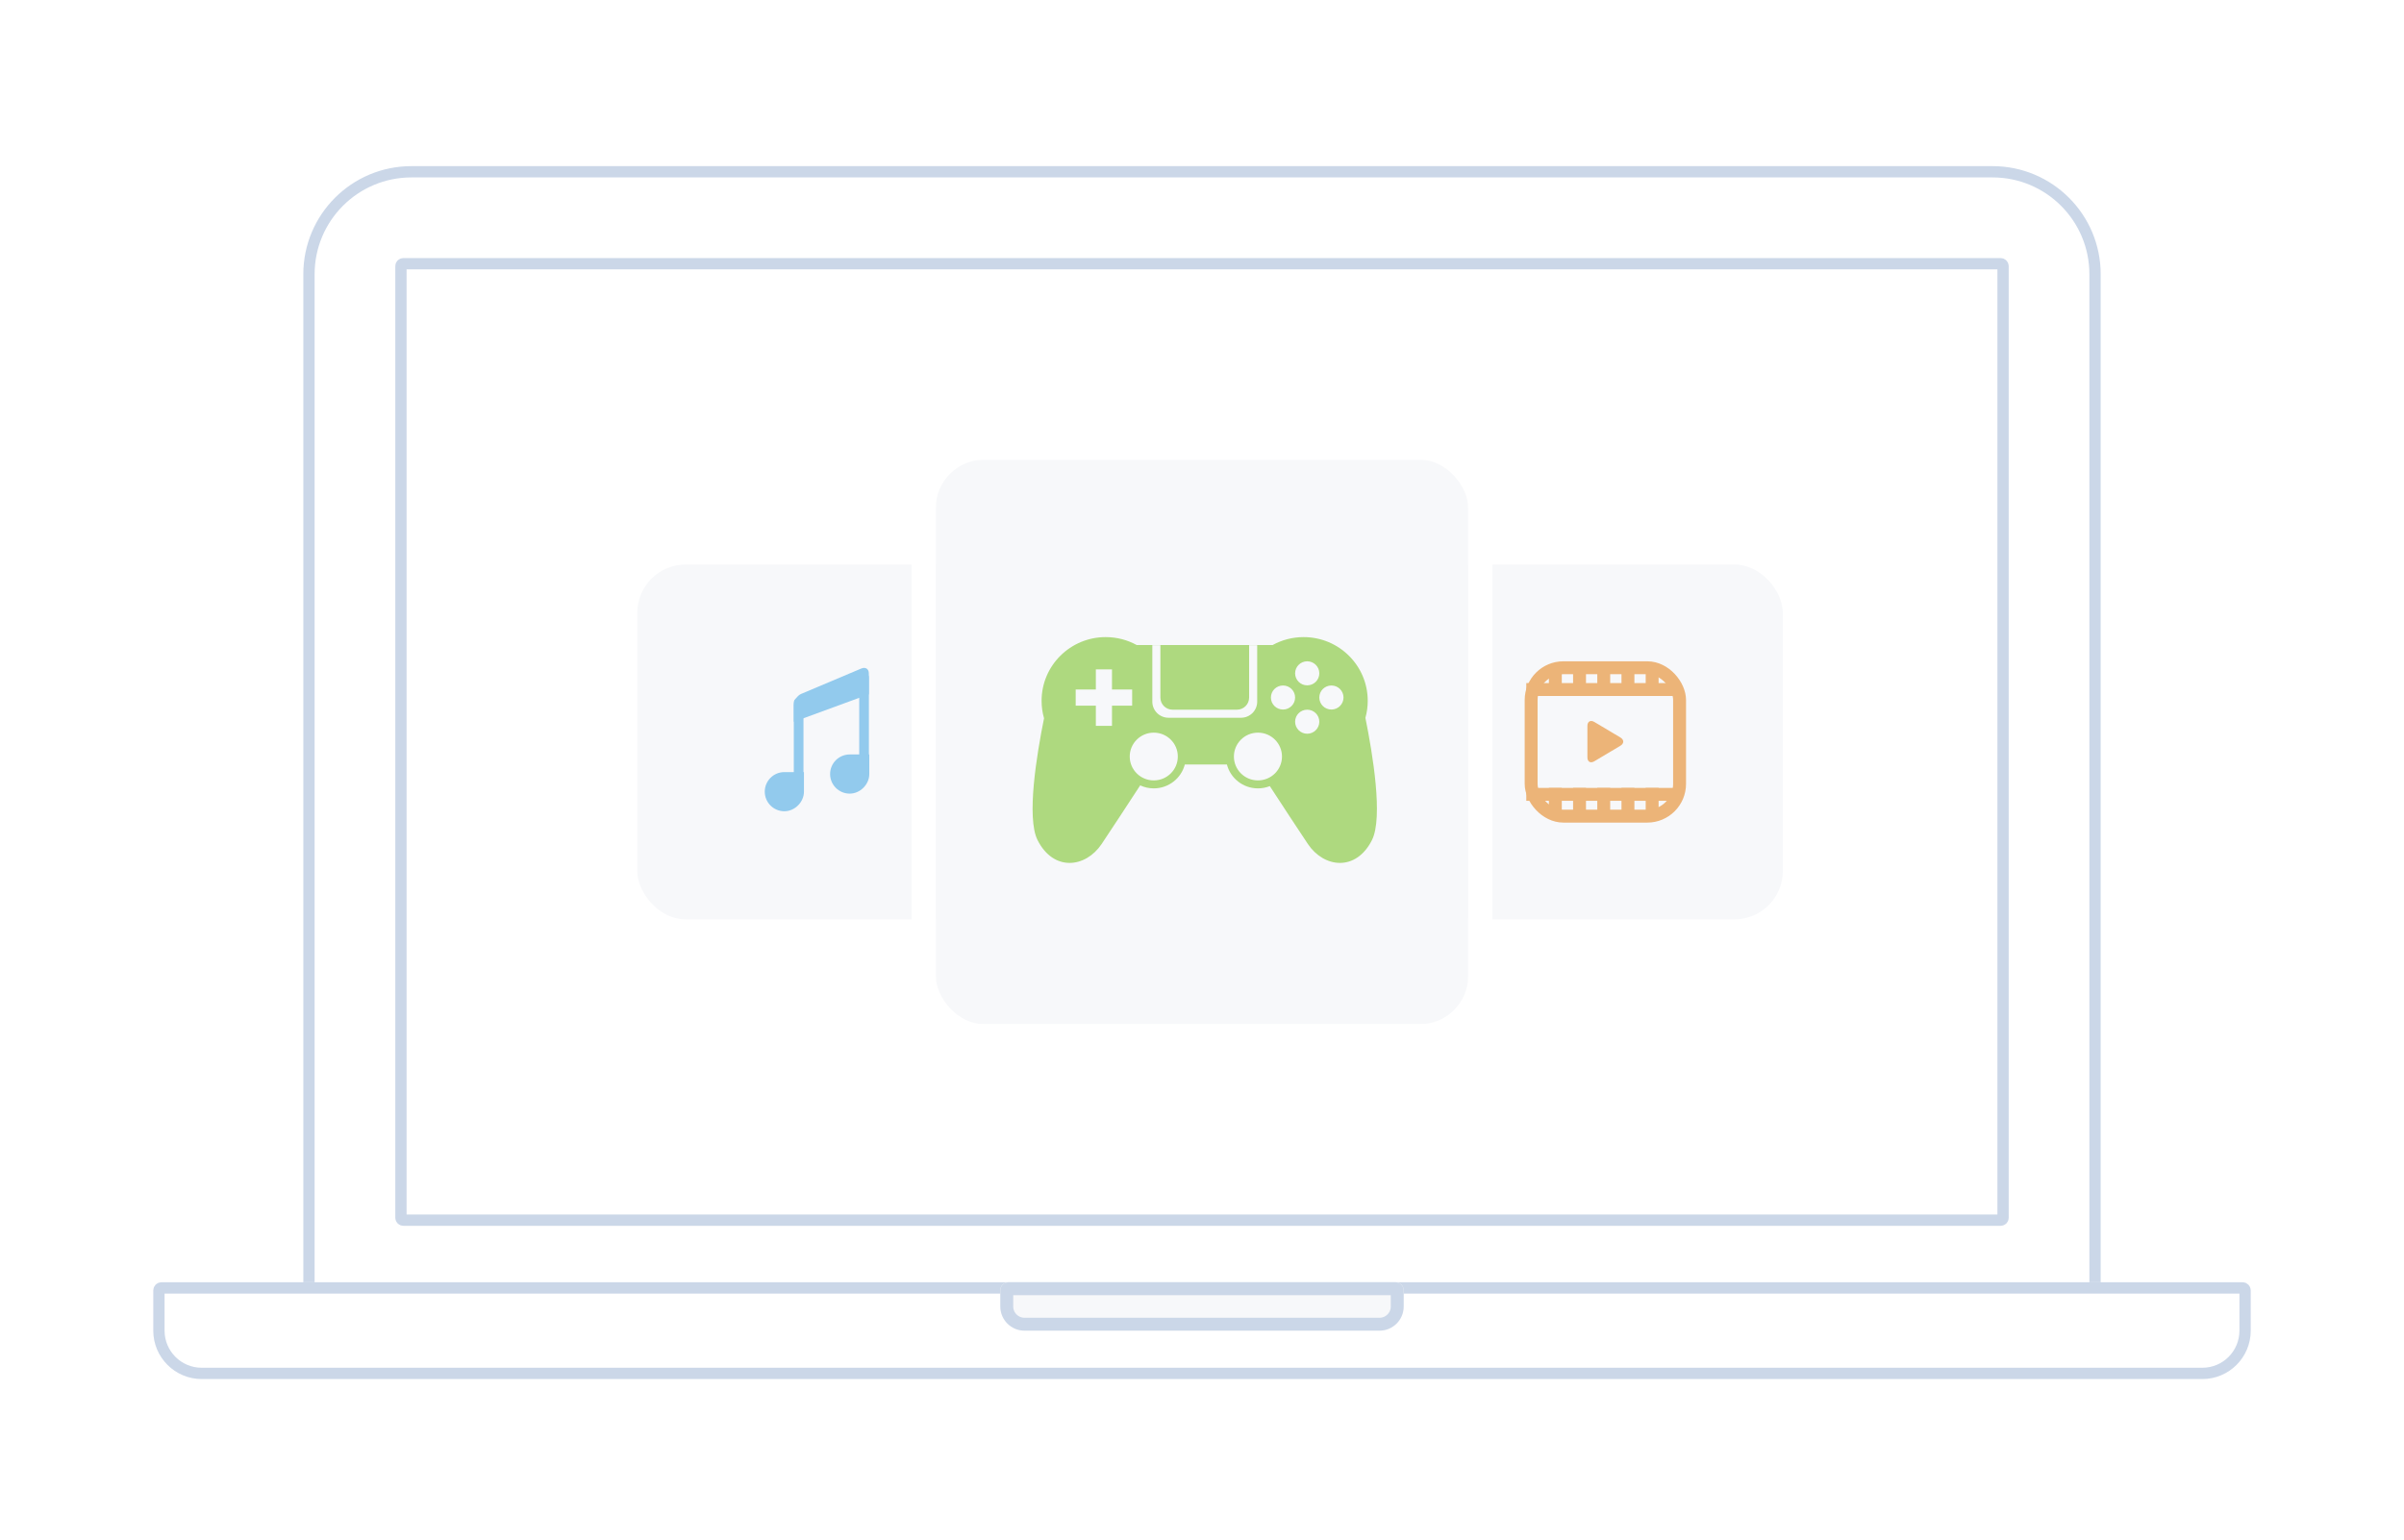 <?xml version="1.0" encoding="UTF-8"?>
<svg width="298px" height="191px" viewBox="0 0 298 191" version="1.1" xmlns="http://www.w3.org/2000/svg" xmlns:xlink="http://www.w3.org/1999/xlink">
    <!-- Generator: Sketch 43.1 (39012) - http://www.bohemiancoding.com/sketch -->
    <title>digital-icons</title>
    <desc>Created with Sketch.</desc>
    <defs>
        <filter x="-12.1%" y="-20.5%" width="124.6%" height="143.6%" filterUnits="objectBoundingBox" id="filter-1">
            <feOffset dx="0" dy="3" in="SourceAlpha" result="shadowOffsetOuter1"></feOffset>
            <feGaussianBlur stdDeviation="10" in="shadowOffsetOuter1" result="shadowBlurOuter1"></feGaussianBlur>
            <feComposite in="shadowBlurOuter1" in2="SourceAlpha" operator="out" result="shadowBlurOuter1"></feComposite>
            <feColorMatrix values="0 0 0 0 0.11   0 0 0 0 0.137   0 0 0 0 0.22  0 0 0 0.04 0" type="matrix" in="shadowBlurOuter1" result="shadowMatrixOuter1"></feColorMatrix>
            <feMerge>
                <feMergeNode in="shadowMatrixOuter1"></feMergeNode>
                <feMergeNode in="SourceGraphic"></feMergeNode>
            </feMerge>
        </filter>
        <path d="M20,12 C20,5.372 25.37,0 32.004,0 L227.996,0 C234.626,0 240,5.372 240,12 L240,142 L20,142 L20,12 Z" id="path-2"></path>
        <path d="M30,11.001 C30,10.448 30.44,10 31.005,10 L228.995,10 C229.55,10 230,10.447 230,11.001 L230,128.999 C230,129.552 229.56,130 228.995,130 L31.005,130 C30.45,130 30,129.553 30,128.999 L30,11.001 Z" id="path-3"></path>
        <rect id="path-4" x="37" y="0" width="66" height="70" rx="6"></rect>
        <path d="M0,1.002 C0,0.449 0.457,0 0.994,0 L259.006,0 C259.555,0 260,0.456 260,1.002 L260,6 C260,9.314 257.321,12 254.003,12 L5.997,12 C2.685,12 0,9.307 0,6 L0,1.002 Z" id="path-5"></path>
        <path d="M105,0.991 C105,0.444 105.448,0 105.999,0 L154.001,0 C154.553,0 155,0.451 155,0.991 L155,3 C155,4.657 153.663,6 152.003,6 L107.997,6 C106.342,6 105,4.653 105,3 L105,0.991 Z" id="path-6"></path>
    </defs>
    <g id="Last_changes" stroke="none" stroke-width="1" fill="none" fill-rule="evenodd">
        <g id="4_1step" transform="translate(-915, -446)">
            <g id="1_Add_product_v3" transform="translate(386, 153)">
                <g id="digital-icons" filter="url(#filter-1)" transform="translate(548, 312)">
                    <g id="Rectangle-7">
                        <use fill="#FFFFFF" fill-rule="evenodd" xlink:href="#path-2"></use>
                        <path stroke="#CBD7E8" stroke-width="1.4" d="M19.3,12 L19.3,142 L19.3,142.7 L20,142.7 L240,142.7 L240.7,142.7 L240.7,142 L240.7,12 C240.7,4.985 235.012,-0.7 227.996,-0.7 L32.004,-0.7 C24.985,-0.7 19.3,4.984 19.3,12 Z"></path>
                    </g>
                    <g id="Rectangle-7-Copy-3">
                        <use fill="#FFFFFF" fill-rule="evenodd" xlink:href="#path-3"></use>
                        <path stroke="#CBD7E8" stroke-width="1.4" d="M30.7,11.001 C30.7,10.831 30.831,10.7 31.005,10.7 L228.995,10.7 C229.165,10.7 229.3,10.835 229.3,11.001 L229.3,128.999 C229.3,129.169 229.169,129.3 228.995,129.3 L31.005,129.3 C30.835,129.3 30.7,129.165 30.7,128.999 L30.7,11.001 Z"></path>
                    </g>
                    <g id="Group-9" transform="translate(60, 35)">
                        <g id="Group-15" transform="translate(0, 13)">
                            <rect id="Rectangle-8-Copy" fill="#F7F8FA" x="0" y="0" width="44" height="44" rx="6"></rect>
                            <g id="if_Streamline-48_185068" transform="translate(15, 12)">
                                <path d="M3.229,18.595 C1.889,18.595 0.8,17.506 0.8,16.166 C0.8,14.827 1.889,13.738 3.229,13.738 L5.658,13.738 L5.658,16.166 C5.658,17.46 4.523,18.595 3.229,18.595 Z" id="Shape" fill="#92CAED" fill-rule="nonzero"></path>
                                <path d="M11.329,16.409 C9.989,16.409 8.9,15.32 8.9,13.981 C8.9,12.641 9.989,11.552 11.329,11.552 L13.758,11.552 L13.758,13.981 C13.758,15.274 12.623,16.409 11.329,16.409 Z" id="Shape" fill="#92CAED" fill-rule="nonzero"></path>
                                <polyline id="Line" stroke="#92CAED" stroke-width="1.2" stroke-linecap="round" stroke-linejoin="round" points="5 14.425 5 5.114 13.109 2 13.109 12.61"></polyline>
                                <path d="M7.454,-0.478 C7.444,-1.033 7.844,-1.32 8.364,-1.112 L10.772,-0.15 L10.484,9.75 L8.565,8.984 C8.049,8.777 7.622,8.164 7.611,7.606 L7.454,-0.478 Z" id="Rectangle-path" fill="#92CAED" fill-rule="nonzero" transform="translate(9.103, 4.134) rotate(68.217) translate(-9.103, -4.134) "></path>
                            </g>
                        </g>
                        <g id="Group-13" transform="translate(98, 13)">
                            <rect id="Rectangle-8-Copy-2" fill="#F7F8FA" x="0" y="0" width="44" height="44" rx="6"></rect>
                            <g id="Group-10" transform="translate(12, 12)">
                                <rect id="Rectangle-9" stroke="#ECB478" stroke-width="1.6" x="0.8" y="0.8" width="18.4" height="18.4" rx="4"></rect>
                                <path d="M9.501,7.743 C9.892,7.353 10.319,7.474 10.455,8.009 L11.376,11.649 C11.512,12.186 11.184,12.511 10.65,12.375 L7.01,11.454 C6.472,11.318 6.35,10.894 6.744,10.5 L9.501,7.743 Z" id="Rectangle-10" fill="#ECB478" transform="translate(8.96, 9.96) rotate(-45) translate(-8.96, -9.96) "></path>
                                <path d="M18.5,16.5 L1,16.5" id="Line" stroke="#ECB478" stroke-width="1.6" stroke-linecap="square"></path>
                                <g id="Group-12" transform="translate(3, 16)" stroke="#ECB478" stroke-width="1.6" stroke-linecap="square">
                                    <path d="M0.8,0.5 L0.8,2.5" id="Line"></path>
                                    <path d="M3.8,0.5 L3.8,2.5" id="Line-Copy-2"></path>
                                    <path d="M6.8,0.5 L6.8,2.5" id="Line-Copy-3"></path>
                                    <path d="M9.8,0.5 L9.8,2.5" id="Line-Copy-4"></path>
                                    <path d="M12.8,0.5 L12.8,2.5" id="Line-Copy-5"></path>
                                </g>
                                <g id="Group-12-Copy" transform="translate(3, 1)" stroke="#ECB478" stroke-width="1.6" stroke-linecap="square">
                                    <path d="M0.8,0.5 L0.8,2.5" id="Line"></path>
                                    <path d="M3.8,0.5 L3.8,2.5" id="Line-Copy-2"></path>
                                    <path d="M6.8,0.5 L6.8,2.5" id="Line-Copy-3"></path>
                                    <path d="M9.8,0.5 L9.8,2.5" id="Line-Copy-4"></path>
                                    <path d="M12.8,0.5 L12.8,2.5" id="Line-Copy-5"></path>
                                </g>
                                <path d="M18.5,3.5 L1,3.5" id="Line-Copy" stroke="#ECB478" stroke-width="1.6" stroke-linecap="square"></path>
                            </g>
                        </g>
                        <g id="Rectangle-8">
                            <use fill="#F7F8FA" fill-rule="evenodd" xlink:href="#path-4"></use>
                            <rect stroke="#FFFFFF" stroke-width="3" x="35.5" y="-1.5" width="69" height="73" rx="6"></rect>
                        </g>
                        <path d="M78.407,40.478 C77.952,40.658 77.455,40.757 76.935,40.757 C75.084,40.757 73.528,39.499 73.087,37.796 L70.975,37.796 L70.975,22.987 C70.975,22.987 72.732,22.987 78.747,22.987 C79.888,22.358 81.2,22 82.597,22 C86.986,22 90.544,25.536 90.544,29.898 C90.544,30.631 90.443,31.341 90.255,32.015 C91.155,36.452 92.472,44.378 91.072,47.162 C89.085,51.111 85.112,50.617 83.125,47.655 C81.944,45.895 79.884,42.744 78.407,40.478 Z M67.87,37.796 C67.429,39.499 65.874,40.757 64.022,40.757 C63.42,40.757 62.849,40.624 62.337,40.386 C60.856,42.658 58.756,45.871 57.559,47.655 C55.572,50.617 51.599,51.111 49.612,47.162 C48.217,44.389 49.519,36.511 50.419,32.065 C50.221,31.376 50.116,30.649 50.116,29.898 C50.116,25.536 53.673,22 58.062,22 C59.459,22 60.772,22.358 61.912,22.987 C68.192,22.987 70.975,22.987 70.975,22.987 L70.975,37.796 L67.87,37.796 Z M64.022,39.77 C65.668,39.77 67.002,38.444 67.002,36.809 C67.002,35.173 65.668,33.847 64.022,33.847 C62.376,33.847 61.042,35.173 61.042,36.809 C61.042,38.444 62.376,39.77 64.022,39.77 Z M76.935,39.77 C78.581,39.77 79.915,38.444 79.915,36.809 C79.915,35.173 78.581,33.847 76.935,33.847 C75.29,33.847 73.955,35.173 73.955,36.809 C73.955,38.444 75.29,39.77 76.935,39.77 Z M83.042,27.982 C83.87,27.982 84.542,27.314 84.542,26.491 C84.542,25.667 83.87,25 83.042,25 C82.214,25 81.542,25.667 81.542,26.491 C81.542,27.314 82.214,27.982 83.042,27.982 Z M86.042,30.982 C86.87,30.982 87.542,30.314 87.542,29.491 C87.542,28.667 86.87,28 86.042,28 C85.214,28 84.542,28.667 84.542,29.491 C84.542,30.314 85.214,30.982 86.042,30.982 Z M80.042,30.982 C80.87,30.982 81.542,30.314 81.542,29.491 C81.542,28.667 80.87,28 80.042,28 C79.214,28 78.542,28.667 78.542,29.491 C78.542,30.314 79.214,30.982 80.042,30.982 Z M83.042,33.982 C82.214,33.982 81.542,33.314 81.542,32.491 C81.542,31.667 82.214,31 83.042,31 C83.87,31 84.542,31.667 84.542,32.491 C84.542,33.314 83.87,33.982 83.042,33.982 Z M63.842,23 L76.842,23 L76.842,30.003 C76.842,31.106 75.948,32 74.839,32 L65.845,32 C64.739,32 63.842,31.104 63.842,30.003 L63.842,23 Z M58.842,28.5 L58.842,26 L56.842,26 L56.842,28.5 L54.342,28.5 L54.342,30.5 L56.842,30.5 L56.842,33 L58.842,33 L58.842,30.5 L61.342,30.5 L61.342,28.5 L58.842,28.5 Z M64.842,23 L75.842,23 L75.842,29.495 C75.842,30.326 75.17,31 74.336,31 L66.348,31 C65.516,31 64.842,30.332 64.842,29.495 L64.842,23 Z" id="Combined-Shape" fill="#AED97F"></path>
                    </g>
                    <g id="Group-7" transform="translate(0, 137)">
                        <g id="Rectangle-7-Copy">
                            <use fill="#FFFFFF" fill-rule="evenodd" xlink:href="#path-5"></use>
                            <path stroke="#CBD7E8" stroke-width="1.4" d="M0.7,1.002 C0.7,0.84 0.84,0.7 0.994,0.7 L259.006,0.7 C259.164,0.7 259.3,0.838 259.3,1.002 L259.3,6 C259.3,8.929 256.932,11.3 254.003,11.3 L5.997,11.3 C3.074,11.3 0.7,8.923 0.7,6 L0.7,1.002 Z"></path>
                        </g>
                        <g id="Rectangle-7-Copy-2">
                            <use fill="#F7F8FA" fill-rule="evenodd" xlink:href="#path-6"></use>
                            <path stroke="#CBD7E8" stroke-width="1.6" d="M105.8,0.991 C105.8,0.887 105.888,0.8 105.999,0.8 L154.001,0.8 C154.109,0.8 154.2,0.891 154.2,0.991 L154.2,3 C154.2,4.217 153.219,5.2 152.003,5.2 L107.997,5.2 C106.785,5.2 105.8,4.213 105.8,3 L105.8,0.991 Z"></path>
                        </g>
                    </g>
                </g>
            </g>
        </g>
    </g>
</svg>
